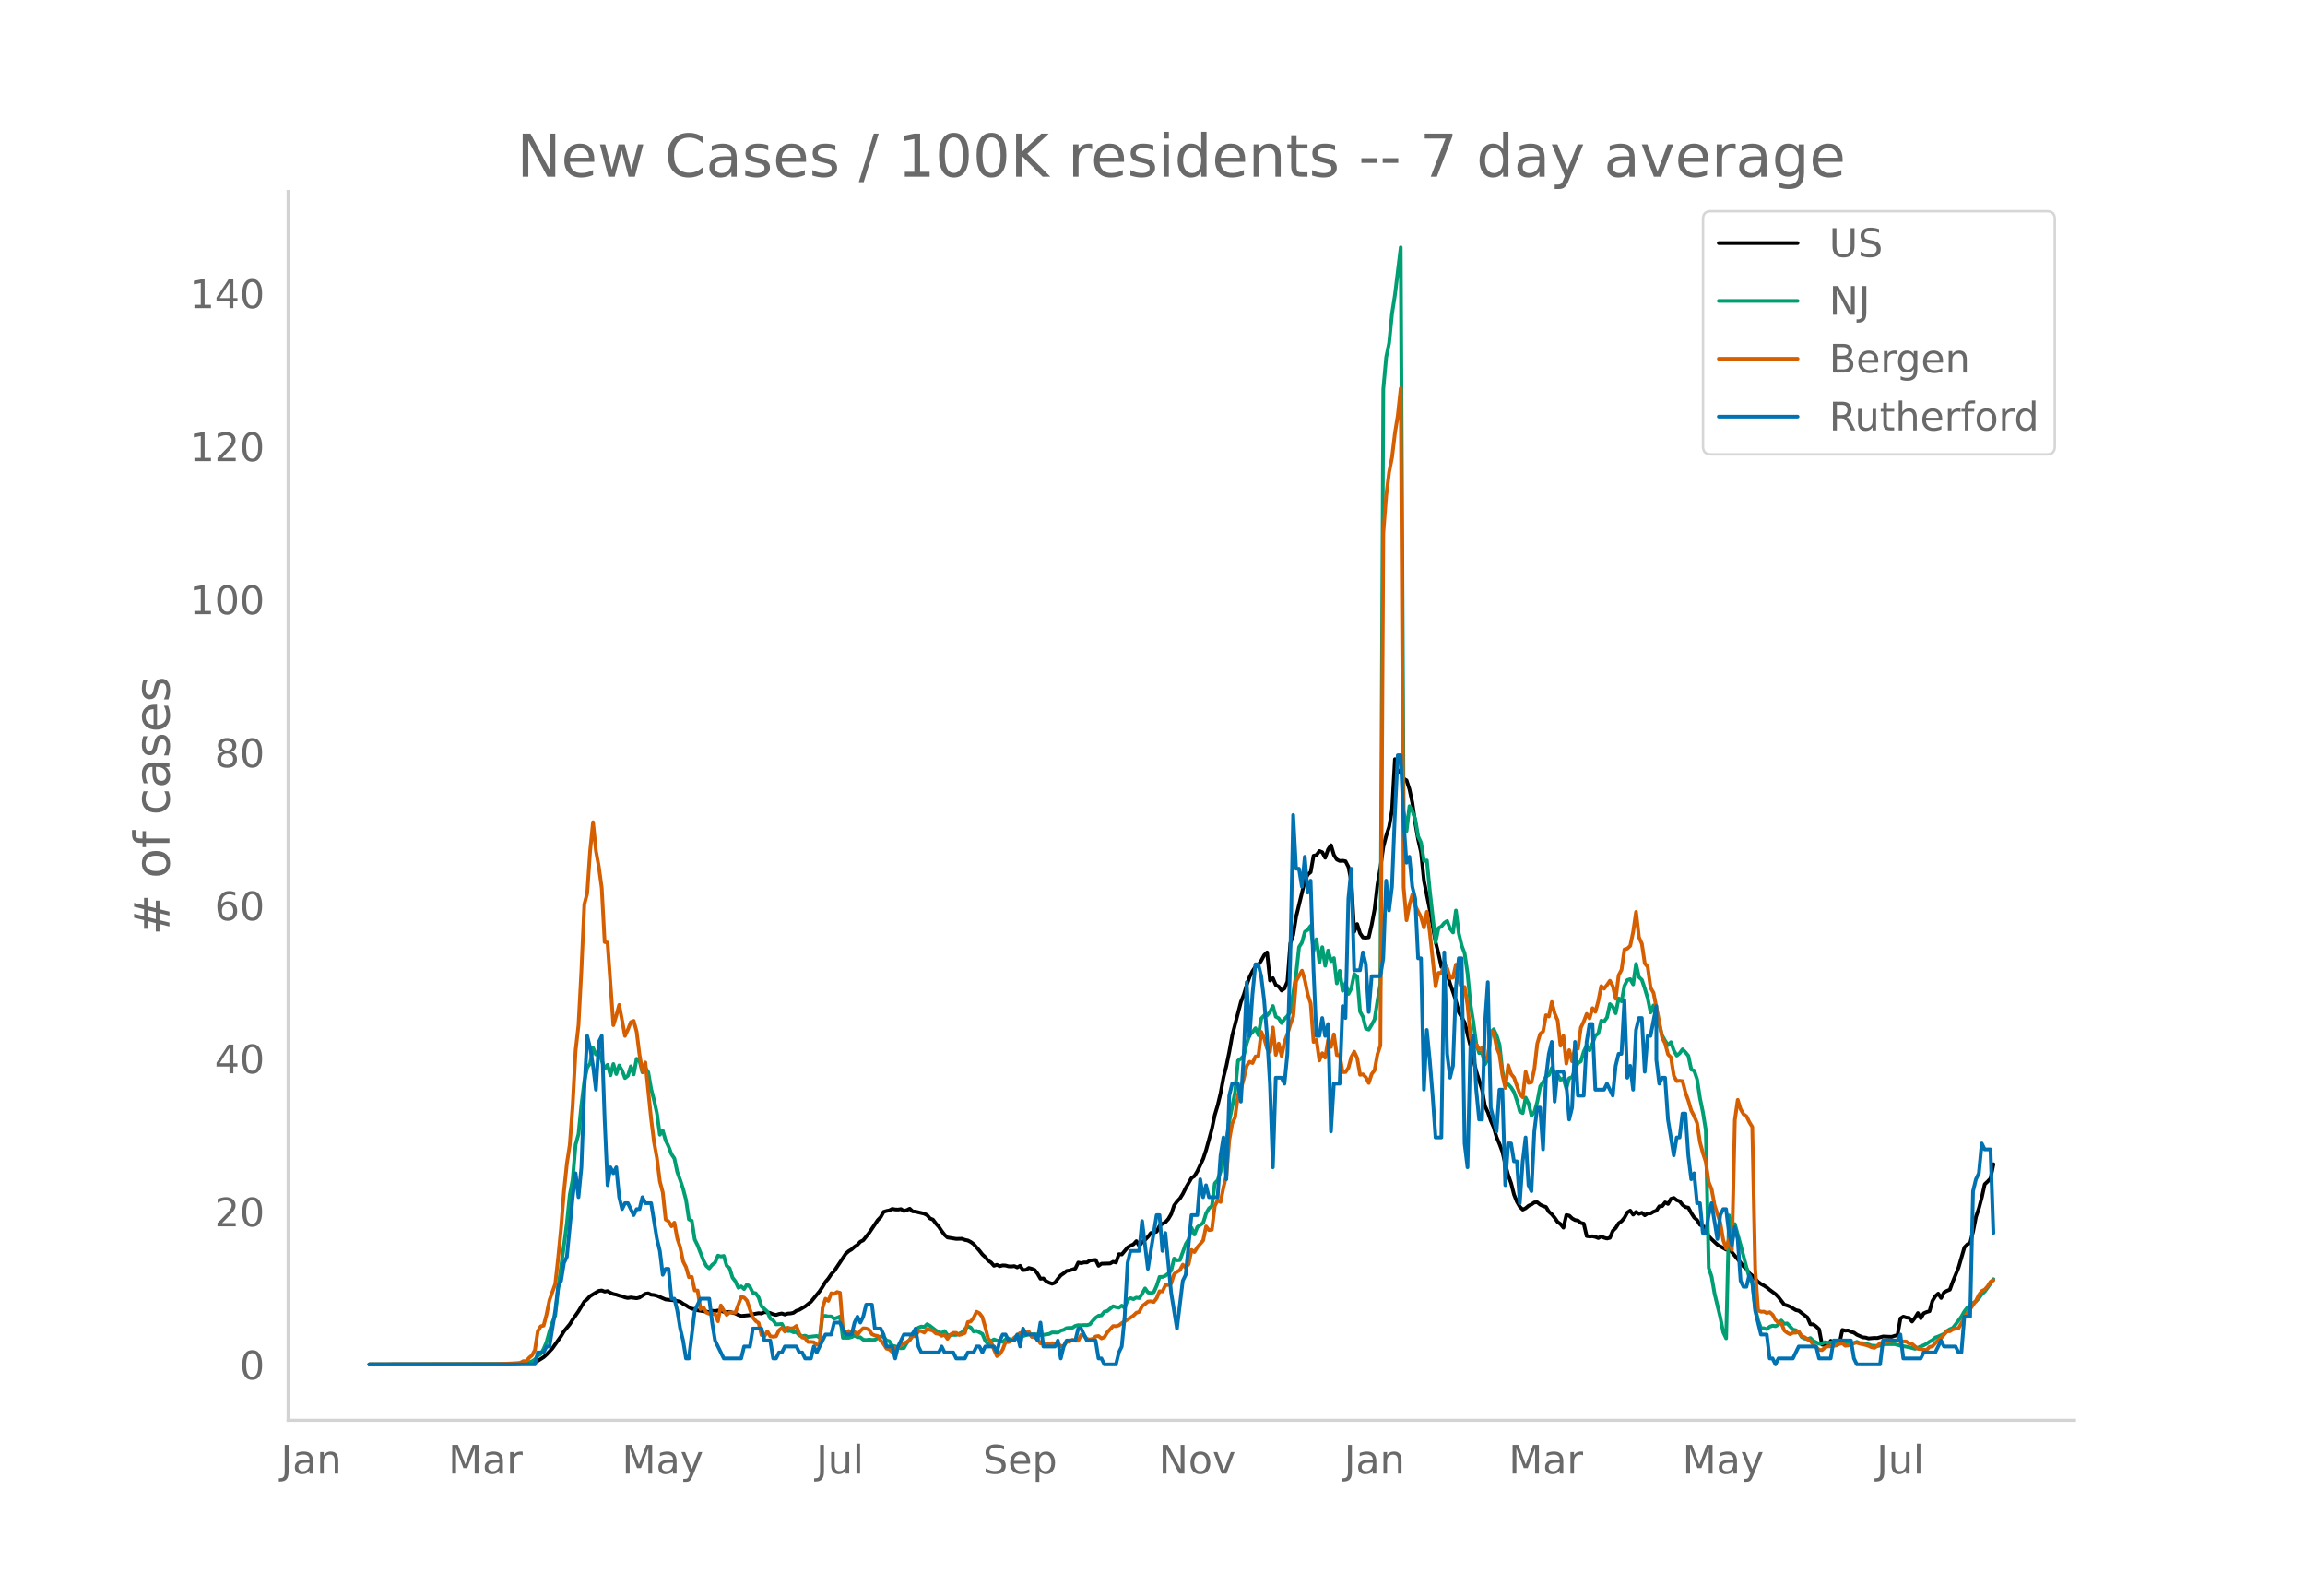 <svg height="864" viewBox="0 0 936 648" width="1248" xmlns="http://www.w3.org/2000/svg" xmlns:xlink="http://www.w3.org/1999/xlink"><defs><style>*{stroke-linecap:butt;stroke-linejoin:round}</style></defs><g id="figure_1"><path d="M0 648h936V0H0z" style="fill:#fff" id="patch_1"/><g id="axes_1"><path d="M117 576.72h725.4V77.76H117z" style="fill:none" id="patch_2"/><path clip-path="url(#p77d30ed70f)" d="m149.973 554.04 56.626-.087 5.898-.247 3.54-.327 1.179-.297 1.18-.493 2.359-1.474 1.18-1.061 2.36-2.51 3.538-4.985 1.18-1.968 2.36-2.841 1.179-1.904 2.36-3.383 2.359-3.925 1.18-.96 1.18-1.277 2.359-1.45 1.18-.674 1.179-.156 1.18.457 1.18-.207 1.18.696 1.179.493 1.18.242 1.18.417 1.179.266 1.18.45 1.18.244 1.18-.22 2.358.322 1.18-.293 2.36-1.52 1.18-.19 1.179.568 1.18.117 1.18.308 3.539 1.504 2.359.248 1.18.127 2.36.531 1.179.855 1.18.623 1.18.788 1.179.587 1.18.19 1.18.455 4.718.736 1.18-.57 1.18.18 1.18-.26 1.179.166 1.18.33 1.18.187 1.179-.137 2.36.65 1.18.585 1.179.436 3.539-.336 1.18-.378 2.36-.424 1.179.12 1.18-.562 1.18.12 1.179.272 1.18.5 1.18.268 1.179-.388 1.18-.214 1.18.435 1.18-.381 1.179-.07 1.18-.258 1.18-.822 1.179-.38 2.36-1.38 2.359-1.884 3.539-4.31 1.18-1.773 1.18-1.987 1.179-1.39 1.18-1.775 1.18-1.221 4.718-7.077 1.18-1.043 1.18-.71 1.18-1.059 1.179-.77 1.18-1.282 1.18-.586 2.359-2.946 3.539-5.249 1.18-1.202 1.18-2.136 1.179-.365 1.18-.234 1.18-.605 1.18.228 1.179.043 1.18-.188 1.18.768 1.179-.352 1.18-.585 1.18 1.09 1.18.095 3.538.836 1.18.6 1.18 1.345 1.18.463 1.179 1.582 1.18 1.294 1.18 1.766 1.18 1.547 1.179 1.072 3.539.57 2.36-.049 1.18.467 1.179.227 1.18.608 1.18.858 2.359 2.675 1.18 1.523 1.179 1.087 1.18 1.413 1.18.773 1.18 1.326 1.179-.39 1.18.548 1.18-.312 1.179.056 1.18.334 1.18.056 1.179-.148 1.18.53 1.18-.658 1.18 1.74 1.179-.105 1.18-.75 1.18.32 1.179.464 1.18 1.53 1.18 2.044 1.18-.12 1.179 1.127 1.18.613 1.18.426 1.179-.452 1.18-1.585 1.18-1.39 1.179-.803 1.18-.98 1.18-.179 2.359-.773 1.18-2.444 1.18.247 1.179-.308 1.18.014 1.18-.77 2.359-.247 1.18 2.38 1.18-.853 3.538-.098 1.18-.688 1.18.303 1.18-3.389 1.18.113 2.358-2.83 1.18-.727 1.18-.524 1.18-1.314 1.18 1.947 1.179-1.56 1.18-.924 1.18-1.214 1.18-1.555 1.179-.15 1.18-.42 1.18-2.356 1.179-.84 1.18-.592 1.18-1.322 1.179-2.006 1.18-3.492 1.18-1.6 1.18-1.245 1.179-1.865 1.18-2.386 2.359-4.073 1.18-.76 1.18-1.96 2.359-5.057 1.18-3.543 2.359-8.606 1.18-5.643 1.18-3.952 1.179-4.929 1.18-6.402 1.18-4.706 1.18-5.721 1.179-6.583 3.539-13.659 1.18-2.96 1.18-3.976 1.179-3.226 1.18-2.349 1.18-1.744 1.18-.759 1.179-1.766 1.18-2.195 1.18-1.124 1.179 11.43 1.18-.943 1.18 2.776 1.18.631 1.179 1.619 1.18-.862 1.18-2.783 1.179-15.52 1.18-3.452 1.18-7.344 3.538-14.627 1.18-2.508 1.18-1.012 1.18-6.647 1.18-.247 1.179-1.663 1.18.492 1.18 2.24 1.18-3.396 1.179-1.689 1.18 3.966 1.18 1.843 1.179.583 1.18-.086 1.18.205 1.179 2.308 1.18 5.978 1.18 20.322 1.18-3.105 1.179 3.763 1.18 1.691 1.18.083 1.179-.16 1.18-5.074 1.18-6.265 1.179-10.11 1.18-6.72 1.18-8.496 1.18-4.596 1.179-3.654 1.18-6.67 1.18-20.764 1.179 5.368 1.18-.88 1.18 3.45 1.18.681 1.179 3.604 1.18 5.52 1.18 8.239 1.179 6.725 1.18 5.167 1.18 11.52 2.359 11.75 2.36 13.163 1.179 4.636 1.18 5.466 1.18-2.089 1.179 4.91 1.18 4.02 1.18 3.287 1.179 3.645 1.18 4.614 2.36 4.14 2.359 9.598 1.18 5.482 1.179 4.75 2.36 7.488 1.18 6.61 1.179 2.551 1.18 3.41 1.18 2.704 1.179 4.04 1.18 2.745 1.18 3.178 1.179 5.1 1.18 4.308 1.18 3.356 1.18 4.578 1.179 2.923 1.18 2.02 1.18 1.163 1.179-.567 1.18-.997 1.18-.546 1.179-.823 1.18-.042 1.18.953 1.18.578 1.179.375 1.18 1.93 1.18 1.025 1.179 1.434 1.18 1.707 1.18.823 1.18 1.467 1.179-5.115 1.18.236 1.18 1.138 1.179.662 1.18.207 1.18.95 1.179.281 1.18 5.052 1.18.185 1.18-.1 1.179.26 1.18.479 1.18-.659 1.179.514 1.18.33 1.18-.299 1.179-2.836 1.18-1.17 1.18-1.876 1.18-.849 1.179-1.396 1.18-2.167 1.18-.742 1.179 1.618 1.18-1.092 1.18.8 1.18-.466 1.179 1.04 1.18-.791 1.18.035 1.179-.697 1.18-.441 1.18-1.758 1.179-.084 1.18-1.508 1.18.63 1.18-2.076 1.179-.36 1.18.915 1.18.437 1.179 1.472 1.18.89 1.18.226 1.18 2.204 1.179 1.793 1.18 1.008 1.18 1.97 1.179.46 1.18 1.057 1.18 3.1 1.179 1.237 2.36 2.21 3.539 2.02 1.18-.353 2.359 2.843 2.359 2.828 1.18 1.5 1.18.988 1.18 1.81 1.179.936 2.36 2.5 1.179.882 1.18.624 1.18.76 1.18.994 2.358 1.74 1.18 1.193 2.36 3.07 1.18.347 1.179.484 2.36 1.41 1.18.254 3.538 2.766 1.18 2.722 1.18.036 1.18.883 1.179 1.12 1.18 6.224 2.36.324 1.179-1.886 1.18 1.134 1.18-.515 1.179.497 1.18-5.522 1.18.294 1.18-.086 1.179.586 1.18.313 1.18.845 2.359 1.047 1.18.095 1.179.368 2.36-.218 1.18.051 2.359-.645 2.359.103 1.18.04 1.18-.401 1.179-.263 1.18-6.798 1.18-.74 1.18.378 1.179.157 1.18 1.482 1.18-1.534 1.179-1.926 1.18 2.127 1.18-2.016 1.18-.509 1.179-.354 1.18-4.165 1.18-1.924 1.179-1.063 1.18 1.788 1.18-2.285 1.179-.633 1.18-.472 1.18-3.218 2.359-5.764 2.36-8.137 1.179-1.237 1.18-.65 1.18-4.585 1.179-6.034 1.18-3.404 1.18-4.412 1.18-5.358 1.179-1.096 1.18-1.258 1.18-5.779h0" style="fill:none;stroke:#000;stroke-linecap:round;stroke-width:1.5" id="line2d_1"/><path clip-path="url(#p77d30ed70f)" d="m149.973 554.04 58.985-.11 2.36-.12 2.359-.23 2.36-.804 1.179-.755 1.18-1.51 1.18-.699 1.179-2.074 1.18-2.773 1.18-4.258 1.18-3.694 1.179-2.838 1.18-10.825 3.539-26.642 1.18-11.594 1.179-6.142 1.18-14.153 1.18-4.303 1.18-11.774 1.179-9.645 1.18-5.592 1.18-1.674 1.179-6.327 1.18 2.688 1.18-1.274 1.179 3.718 1.18 3.329 1.18-1.59 1.18 4.253 1.179-4.567 1.18 4.072 1.18-3.483 1.179 2.054 1.18 3.049 1.18-.91 1.18-3.853 1.179 3.293 1.18-6.356 1.18.814 1.179 4.713 1.18-1.87 1.18 1.83 1.179 6.771 1.18 4.563 1.18 5.348 1.18 8.675 1.179-1.654 1.18 3.998 1.18 2.439 1.179 3.123 1.18 1.72 1.18 5.552 1.18 3.213 1.179 3.593 1.18 4.478 1.18 7.896 1.179.56 1.18 7.626 1.18 2.399 2.359 6.092 1.18 2.234 1.18 1.01 1.179-1.46 1.18-.88 1.18-2.843 1.179.355 1.18-.23 1.18 3.993 1.179.974 1.18 3.833 1.18 1.51 1.18 2.608 1.179-.57 1.18 1.09 1.18-1.894 1.179 1.065 1.18 2.323 1.18.225 1.18 1.704 1.179 3.624 2.36 2.149 1.179 2.828 1.18.7 1.18 1.64 2.359-.176 1.18 2.289 1.18.58 1.179-.025 1.18.554 1.18-.12 1.179 1.365 1.18.33 1.18-.205 1.179.515 3.54-.395 1.179.594 1.18-8.765 1.18.005 1.179.245 1.18-.005 1.18.914 1.18-.38 1.179-.514 1.18 8.635h2.359l1.18-.3 1.18-.594 1.179.64 1.18.044 1.18.995 1.18.14 1.179-.2 1.18.15 1.18-.075 2.359-1.32 1.18.04 1.179 1.54 1.18.34 1.18 1.849 1.18.22 1.179.5 1.18.274 1.18-.095 1.179-2.039 1.18-1.25 1.18-2.678 1.18-1.344 1.179-.95 1.18-.454 1.18.19 1.179-1.16 1.18.72 2.359 1.844 1.18.635 1.18.454 1.18-.85 1.179 1.65 1.18.005 1.18-.115 1.179.03 1.18-.44 1.18-.57 1.18-1.409 1.179-1.05 1.18.45 1.18 1.655 1.179-.27 2.36 1.214 1.179 2.779 1.18 1.4 1.18-1.255 1.18-.675 1.179.435 1.18.145 1.18.415 1.179-1.035 1.18-.34 1.18.9 2.359-1.335 1.18-.14 3.539-1.169 1.18.12 1.179-.1 1.18.085 1.18.265 1.18-.105 2.358-.355 1.18-.62 2.36.06 1.18-.794 1.179-.305 1.18-.725 2.36-.125 1.179-.78 1.18-.29 1.18.05 1.179-.09 1.18.026 1.18-.305 1.179-1.444 1.18-1.225 1.18-.834 1.18-.15 1.179-1.5 1.18-.25 2.359-1.943 1.18.36 1.18.24 1.18-.865 1.179.994 1.18-3.418 1.18-.625 1.179.415 1.18-.625 1.18.21 1.179-1.794 1.18-2.149 1.18 1.634 1.18.275 1.179-.35 1.18-2.618 1.18-3.613h1.179l1.18-.455 1.18-.955 1.179-1.174 1.18-4.873 1.18.73 1.18-.12 2.359-6.492 1.18-1.939 1.179-4.652 1.18 2.728 1.18-3.068 2.359-1.645 1.18-3.863 1.18-2.059 1.179-.924 1.18-9.19 1.18-1.35 1.179-3.448 1.18-9.76 1.18-3.109 1.18-7.646 2.359-11.93 1.18-12.618 1.179-.804 1.18-1.245 1.18-4.942 1.179-3.449 1.18-1.144 1.18-1.58 1.18 2.85 1.179-6.807 1.18-1.245 1.18-.025 1.179-1.454 1.18-2.344 1.18 4.333 1.18.645 1.179 1.954 1.18-1.654 1.18-1.22 1.179-1.599 2.36-15.442 1.179-10.95 1.18-1.864 1.18-4.348 1.18-.8 1.179-1.634 1.18 10.06 1.18-4.577 1.179 9.375 1.18-6.172 1.18 7.546 1.18-6.187 1.179 4.323 1.18-1.23 1.18 10.24 1.179-5.102 1.18 8.131 1.18-3.183 1.179 4.458 1.18-2.244 1.18-5.817 1.18.96 1.179 14.267 1.18 2.134 1.18 4.728 1.179.454 1.18-1.959 1.18-2.204 1.179-7.556 1.18-6.746 1.18-241.62 1.18-13.03 1.179-5.666 1.18-11.91 1.18-7.596 2.359-19.37 1.18 228.662 1.18 8.385 1.179-10.125 1.18 1.934 1.18 3.279 1.179 7.056 1.18 2.55 1.18 7.415 1.179-.204 1.18 12.188 2.36 21.035 1.179-5.742 1.18-.68 1.18-1.45 1.179-.744 1.18 3.144 1.18 1.509 1.179-8.926 1.18 9.366 1.18 4.917 1.18 3.139 1.179 8.126 1.18 12.489 1.18 7.28 1.179 8.787 1.18 3.818 1.18-.22 1.18 4.767 1.179-2.134 1.18-10.29 1.18-1.833 1.179 2.478 1.18 3.763 1.18 10.815 1.179 5.577 1.18-.28 1.18 1.305 1.18 1.899 1.179 3.428 1.18 4.393 1.18.685 1.179-6.292 1.18 2.374 1.18 4.952 1.179-1.494 1.18-4.113 1.18-6.282 1.18-1.794 1.179-2.189 1.18-.655 1.18-2.863 1.179 1.909 1.18.854 1.18 2.064 1.18-.65 1.179 4.174 1.18-4.183 1.18-.42 1.179-3.104 1.18-2.588 1.18-.725 1.179-3.948 1.18-2.574 1.18 2.044 1.18-2.683 1.179-3.289 1.18-.88 1.18-5.207 1.179.36 1.18-1.644 1.18-5.427 1.179 1.079 1.18 2.639 1.18-6.032 1.18 1.214 1.179-6.332 1.18-2.349 1.18-.35 1.179 2.14 1.18-8.316 1.18 5.347 1.18 1.104 1.179 3.519 1.18 3.948 1.18 5.802 1.179-2.864 1.18 6.377 1.18 1.68 1.179 4.227 1.18 2.07 1.18 1.773 1.18-1.21 1.179 3.39 1.18 2.068 1.18-.94 1.179-1.614 1.18 1.19 1.18 1.464 1.18 5.572 1.179.44 1.18 3.438 1.18 7.732 1.179 5.692 1.18 7.271 1.18 55.912 1.179 3.574 1.18 6.816 2.36 9.81 1.179 5.967 1.18 2.48 1.18-49.916 1.179 5.597 1.18-2.089 2.359 8.601 2.36 8.986 1.18 4.152 1.179 2.214 1.18 10.21 1.18 4.923 1.179 3.218 1.18.02 1.18.35 1.18-.98 1.179-.42 1.18.21 1.18-.664 1.179-1.644 1.18 1.34 1.18-.16 2.359 2.508 1.18.245 1.18.834 1.179 1.93 1.18.614 1.18.275 1.179-.475 1.18 1.155 2.359 1.174 1.18-.135 1.18-.515 1.18.185 1.179-.055 1.18-.184 1.18.444 1.179-.305 1.18.095 1.18.545 1.18.01 1.179-.115 1.18-.27 1.18-.494 1.179.52 1.18.04 2.359.519 1.18.45 2.36.165 1.179-.17 1.18-.415 1.18-.145 3.538-.02 2.36.635 3.539.62 2.36.65 1.179-.44 1.18-.565 1.18-.44 1.18-.605 1.179-.854 1.18-.645 1.18-1.045 1.179-.41 2.36-1.054 1.179-1.19 1.18-.724 1.18-.485 1.18-1.474 2.359-3.168 1.18-2.074 1.179-1.56 1.18-.84 1.18-1.044 1.179-.68 1.18-1.244 1.18-1.654 1.18-1.05 2.359-3.263 1.18-1.784h0" style="fill:none;stroke:#009e73;stroke-linecap:round;stroke-width:1.5" id="line2d_2"/><path clip-path="url(#p77d30ed70f)" d="m149.973 554.04 51.907-.095 8.258-.429 1.18-.143 1.179-.666h1.18l1.18-1.334 1.18-1 1.179-2.142 1.18-7.714 1.18-1.952 1.179-.286 1.18-4.476 1.18-5.857 2.359-6.57 1.18-10.62 1.18-12.094 1.179-14.904 1.18-11.237 1.18-7.666 1.179-15.952 1.18-22.237 1.18-10.38 1.18-22.284 1.179-26.713 1.18-4.571 1.18-17.237 1.179-11.619 1.18 11.619 1.18 6.476 1.179 8.666 1.18 21.903 1.18.238 2.359 33.522 1.18-3.857 1.18-4.38 2.359 12.618 1.18-2.571 1.18-3.048 1.179-.524 1.18 4.381 1.18 9.428 1.179 6.666 1.18-3.57 2.359 22.95 1.18 9.428 1.18 6.428 1.18 9.476 1.179 4.476 1.18 11 1.18.761 1.179 2 1.18-1.476 1.18 6.428 1.18 3.571 1.179 5.714 1.18 2.333 1.18 4.095 1.179-.095 1.18 5.476 1.18.048 1.179 7.57 1.18-.714 1.18 2.096 1.18.476 2.359.047 1.18 3 1.179-6.428 1.18 2.143 1.18 1.714 1.179-1 2.36.095 2.359-6.38 1.18.238 1.18 1.285 1.179 3.572 1.18 3.19 1.18 1.476 1.18.81 1.179 4.904 1.18.476 1.18-1.952 1.179 1.952 1.18.19 1.18-.19 1.179-2.428 1.18-.953 1.18 1.476 1.18-1.57 1.179.332 1.18-.19 1.18-.857 1.179 3.19 1.18 1.476 1.18.286 1.179 1.571 1.18-.047 1.18.143 1.18 1 1.179-.048 1.18-14.856 1.18-3.762 1.179.857 1.18-3.095 1.18.286 1.18-.762 1.179.285 1.18 14.571 1.18 1.857 1.179-.905 1.18.762 1.18-.428 1.179 1.285 1.18-1.619 1.18-1.095 1.18.095 1.179.477 1.18 1.857 1.18.476 1.179.238 1.18 1.905 1.18 1.285 1.179 1.905 1.18.333 1.18 1.095 1.18-1.619 1.179-.095 1.18-1.238 2.359-1.143 1.18-.81 1.18-1.57h1.18l1.179-2.048h1.18l1.18.619 1.179-1.476 2.36.714 1.179 1.095 1.18.19 1.18.763 1.18-.429 1.179 1.667 1.18-1.667 1.18-.762h1.179l1.18.857 1.18-.285 1.18-.524 1.179-4.428 1.18-.239 1.18-1.523 1.179-2.429 1.18.62 1.18 1.523 1.179 4.143 1.18 4.618 1.18 1.334 1.18 3.095 1.179 2.666 1.18-.81 1.18-1.856 1.179-3.048 1.18.048 1.18-.571 1.179-1.286 1.18-.81 1.18-1.047 1.18.619 1.179-.714 1.18-.381 1.18 2.047 1.179.19 1.18.715 1.18 1.762 1.18-.143 1.179.524 1.18-.143 1.18-.334 1.179.096 1.18-.048 1.18 1.143 1.179-.095 1.18-1.667 1.18-.048 1.18-.761 1.179.38h1.18l1.18-2.38 1.179.285 1.18 1.381 1.18.238 1.179-.285 1.18-.953 1.18-.19 1.18.952 1.179-.476 1.18-1.952 2.359-2.572 1.18.048 1.18-.333 1.18-.905 3.538-2.238 1.18-.81 1.18-1.142 1.18-.381 1.179-2.333 1.18-.857 1.18-1 1.18-.096 1.179.286 1.18-1.571 1.18-2.81 1.179.096 1.18-2.572 1.18-.095 1.179-.619 1.18-3.762 1.18-.952 1.18-.666 1.179-2.238 1.18 1.285 1.18-1.476 1.179-5.761 1.18.857 1.18-1.953 2.359-2.761 1.18-5.714 1.18 1.523 1.179-.19 1.18-9.571 1.18-2.38 1.179.713 1.18-6 1.18-4.856 1.18-14.428 1.179-6.618 1.18-2.524 1.18-9.142 1.179-2.381 1.18-4.286 1.18-5.095 1.179-1.619 1.18.524 1.18-2.666 1.18-.096 1.179-9.904 1.18 2.62 1.18 4.237 1.179 1.238 1.18-9.857 1.18 11.095 1.18-4.571 1.179 5.047 1.18-5.714 1.18-3.142 1.179-4 1.18-3.19 1.18-14.38 2.359-4.238 1.18 3.856 1.18 5.81 1.179 3.619 1.18 15.665 1.18-.81 1.179 8.334 1.18-2.953 1.18 1.81 1.18-7.047 1.179 2.714 1.18-5.143 1.18 8.428h1.179l1.18 6.905h1.18l1.179-1.715 1.18-4.428 1.18-2.143 1.18 2.572 1.179 6.809 1.18-.19 1.18 1.19 1.179 2.333 1.18-3.619 1.18-1.571 1.179-6.476 1.18-3.571 1.18-207.988 1.18-15.285 1.179-9.523 1.18-5.952 1.18-9.857 1.179-7.333 1.18-10.951 1.18 202.56 1.18 13.475 1.179-6.238 1.18-4.143 1.18 4.571 2.359 4.572 1.18 4.19 1.179-6.38 1.18 8.19 2.36 22.093 1.179-5.476 1.18-.047 1.18-3.095 1.179 1.238 1.18 3.952 1.18-.143 1.179-5.285 1.18 6.523 1.18 3.047 1.18-.476 1.179 7.38 1.18 12.762 1.18 4.952 1.179-1.762 1.18 2 1.18-.524 1.18 4.667 1.179-.667 1.18-10.952 1.18.62 1.179 5.999 1.18 3 1.18 8.237 1.179 5.286 1.18-9.19 1.18 3.571 1.18 1.429 2.359 6.666 1.18 1.333 1.179-10.333 1.18 4.476 1.18-.238 1.179-5.428 1.18-10.285 1.18-3.952 1.18-.953 1.179-6.618 1.18.524 1.18-5.905 1.179 4.667 1.18 2.809 1.18 10.285 1.18-4 1.179 11.285 1.18-5.476 1.18 4.572 1.179-5.762 1.18.619 1.18-8.57 1.179-2.477 1.18-3.095 1.18 1.81 1.18-4.143 1.179 1.476 1.18-4.333 1.18-6.095 1.179 1.047 1.18-1.523 1.18-1.714 1.179 2.19 1.18 5.142 1.18-9.523 1.18-2.238 1.179-8.285 1.18-.333 1.18-1.143 1.179-5.666 1.18-8.095 1.18 10.285 1.18 2.666 1.179 7.952 1.18 1.381 1.18 8.524 1.179 2.047 2.36 11.904 1.179 6.428 1.18 2.19 1.18 4.477 1.18 1.238 1.179 7.475 1.18 2.143 1.18-.143 1.179.143 1.18 4.619 1.18 3.333 1.18 4 1.179 2.285 1.18 2.762 1.18 7.81 1.179 4.427 1.18 3.572 1.18 8.19 1.179 2.904 1.18 6.428 2.36 7.19 1.179 7.048 1.18 3.428 1.18-4 1.179 4.572 1.18-52.76 1.18-8.19 1.179 3.81 1.18 2.047 1.18.81 1.18 2.428 1.179 1.905 1.18 57.568 1.18 16.952 1.179.523 1.18-.047 1.18.571 1.18-.333 1.179 1.047 1.18 2.143 1.18 1.048 1.179.19 1.18 2.952 1.18.953 1.179.619 1.18-.62h1.18l1.18-.428 1.179 1.81 1.18.428 1.18.81 1.179.666 1.18 1.524 2.359 2.143 1.18.095 1.18-1.048 1.18-.476h1.179l2.36-.38 1.179-.62 1.18-.238 1.18 1 2.359-.286 1.18-.857 1.18-.095 1.179.38 2.36.525 1.179.38 1.18.524 1.18.286 1.18-.762 1.179-1.19 1.18.095 1.18-.524 1.179-.285 3.539-.381 1.18.571 1.18-.143 1.18.048 1.179.81 1.18.19 2.359 1.952 1.18.095 1.18.286 1.18.095 1.179-1.238 1.18-.238 2.359-2.619 1.18-.762 2.359-2.714h1.18l1.18-.762 1.18-.333 1.179-.19 1.18-2 1.18-2.381 4.718-6.762 1.18-2.333 1.18-1.619 1.18-.571 1.179-1.333 1.18-1.857 1.18-.62h0" style="fill:none;stroke:#d55e00;stroke-linecap:round;stroke-width:1.5" id="line2d_3"/><path clip-path="url(#p77d30ed70f)" d="M149.973 554.04h67.243l1.18-4.85h2.359l1.18-2.426h1.18l2.359-14.55 1.18-9.701 1.18-2.425 1.179-7.276 1.18-2.425 2.359-24.252 1.18-9.7 1.18 9.7 1.18-12.126 1.179-31.527 1.18-21.827 1.18 4.85 1.179 7.276 1.18 9.7 1.18-19.4 1.179-2.426 1.18 33.953 1.18 26.677 1.18-7.276 1.179 2.425 1.18-2.425 1.18 12.126 1.179 4.85 1.18-2.425h1.18l2.359 4.85 1.18-2.425h1.18l1.179-4.85 1.18 2.425h2.359l2.36 14.551 1.18 4.85 1.179 9.701 1.18-2.425h1.18l1.179 12.126h1.18l1.18 4.85 1.18 7.276 1.179 4.85 1.18 7.276h1.18l2.359-19.402 2.359-4.85h3.54l1.179 9.7 1.18 7.276 3.539 7.276h7.078l1.18-4.85h2.359l1.18-7.276h3.539l1.18 4.85h2.359l1.18 7.276h1.18l1.179-2.425h1.18l1.18-2.426h4.718l1.18 2.426h1.18l1.18 2.425h2.359l1.18-4.85 1.18 2.425 3.538-7.276h2.36l1.18-4.85h2.359l2.36 4.85h2.359l1.18-4.85 1.179-2.425 1.18 2.425 1.18-2.425 1.18-4.85h2.359l1.18 9.7h2.359l1.18 2.425 1.179 4.85h2.36l1.18 4.85 1.179-4.85 2.36-4.85h3.538l1.18-2.425 1.18 7.275 1.18 2.426h7.078l1.18-2.426 1.18 2.426h3.538l1.18 2.425h3.54l1.179-2.425h2.36l1.179-2.426h1.18l1.18 2.426 1.179-2.426h3.54l1.179 2.426 1.18-4.85 1.18-2.426h1.179l1.18 2.425h2.359l1.18-2.425 1.18 4.85 1.18-7.275 1.179 2.425h3.539l1.18 2.425 1.18-7.275 1.18 9.7h4.718l1.18-2.425 1.18 7.276 1.179-4.85 1.18-2.426h3.539l1.18-4.85H439l2.359 4.85h3.539l1.18 7.276h1.18l1.179 2.425h4.719l1.18-4.85 1.18-2.426 1.179-12.125 1.18-21.827 1.18-4.85h3.538l1.18-12.126 2.36 19.401 3.539-21.826h1.18l1.179 14.55 1.18-7.275 2.359 24.252 2.36 14.55 2.359-19.4 1.18-2.426 2.359-24.251h2.36l1.18-14.551 1.179 7.275 1.18-4.85 1.18 4.85h3.538l1.18-16.976 1.18-7.276 1.18 16.977 1.18-33.953 1.179-4.85h2.36l1.179 7.275 1.18-19.401 1.18-29.102 1.179 21.826 1.18-16.976 1.18-12.126h1.18l1.179 4.85 1.18 9.701 1.18 14.551 1.179 19.402 1.18 33.952 1.18-36.377h2.359l1.18 2.425 1.18-12.126 1.179-38.803 1.18-58.204 1.18 21.826h1.179l1.18 7.276 1.18-12.126 1.18 14.551 1.179-4.85 1.18 36.377 1.18 26.677h1.179l1.18-7.275 1.18 7.275 1.18-4.85 1.179 43.653 1.18-19.401h2.359l1.18-31.528 1.18 4.85 1.179-48.503 1.18-12.126 1.18 41.228h2.359l1.18-7.275 1.18 4.85 1.179 19.402 1.18-14.551h3.539l1.18-7.276 1.18-31.527 1.179 12.126 1.18-9.701 1.18-29.102 1.179-24.252h1.18l1.18 26.677 1.18 16.976 1.179-2.425 1.18 12.126 1.18 4.85 1.179 24.252h1.18l1.18 53.354 1.179-24.252 1.18 12.126 1.18 14.551 1.18 16.976h2.359l1.18-75.18 1.179 41.228 1.18 9.7 1.18-4.85 1.179-31.527 1.18-12.126h1.18l1.18 75.18 1.179 9.701 1.18-48.503 1.18-4.85 1.179 21.826 1.18 12.126h1.18l1.18-38.803 1.179-16.976 1.18 50.928 2.359 9.701 1.18-16.976h1.18l1.179 38.803 1.18-16.976h1.18l1.18 7.275h1.179l1.18 16.976 1.18-16.976 1.179-9.7 1.18 19.4 1.18 2.426 1.179-24.252 1.18-9.7h1.18l1.18 16.976 1.179-29.102 1.18-9.701 1.18-4.85 1.179 24.251 1.18-12.126h2.36l1.179 4.85 1.18 14.552 1.18-4.85 1.179-26.677 1.18 21.826h2.359l1.18-21.826 1.18-7.276h1.18l1.179 26.677h3.539l1.18-2.425 2.359 4.85 1.18-12.126 1.18-4.85h1.18l1.179-21.827 1.18 31.528 1.18-4.85 1.179 9.7 1.18-24.252 1.18-4.85h1.18l1.179 21.826 1.18-14.55h1.18l2.359-12.127v21.827l1.18 9.7 1.179-2.424h1.18l1.18 16.976 2.359 14.55 1.18-7.275h1.18l1.179-9.7h1.18l1.18 16.976 1.18 9.7 1.179-2.425 1.18 12.126h1.18l1.179 12.126h1.18l1.18-7.275 1.179-4.85 2.36 14.55 1.18-9.7 1.179-2.426h1.18l1.18 9.701 1.179 4.85 1.18-7.275 1.18 4.85 1.179 16.977 1.18 2.425h1.18l1.18-4.85 1.179 2.425 1.18 12.125 2.359 9.701h2.36l1.18 9.7h1.179l1.18 2.426 1.18-2.425h5.898l2.36-4.85h7.077l1.18 4.85h4.719l1.18-7.276h7.078l1.18 7.276 1.18 2.425h9.437l1.18-9.7h5.898l1.18-2.426 1.18 9.7h7.078l1.18-2.424h4.718l2.36-4.85 1.18 2.424h4.718l1.18 2.426h1.18l1.18-14.551h2.359l1.18-50.93 1.179-4.85 1.18-2.425 1.18-12.125 1.18 2.425h2.359l1.18 33.952h0" style="fill:none;stroke:#0072b2;stroke-linecap:round;stroke-width:1.5" id="line2d_4"/><path d="M117 576.72V77.76" style="fill:none;stroke:#d3d3d3;stroke-linecap:square;stroke-linejoin:miter;stroke-width:1.25" id="patch_3"/><path d="M117 576.72h725.4" style="fill:none;stroke:#d3d3d3;stroke-linecap:square;stroke-linejoin:miter;stroke-width:1.25" id="patch_4"/><g id="matplotlib.axis_1"><g id="xtick_1"><g style="fill:#696969" transform="matrix(.16 0 0 -.16 114.046 598.378)" id="text_1"><defs><path d="M9.813 72.906h9.859V5.078q0-13.187-5-19.14-5-5.954-16.094-5.954h-3.75v8.297h3.078q6.531 0 9.219 3.672Q9.813-4.39 9.813 5.078z" id="DejaVuSans-74"/><path d="M34.281 27.484q-10.89 0-15.093-2.484-4.204-2.484-4.204-8.5 0-4.781 3.157-7.594 3.156-2.797 8.562-2.797 7.485 0 12 5.297 4.516 5.297 4.516 14.078v2zm17.922 3.72V0H43.22v8.297Q40.14 3.328 35.547.953q-4.594-2.375-11.234-2.375-8.391 0-13.36 4.719Q6 8.016 6 15.922q0 9.219 6.172 13.906 6.187 4.688 18.437 4.688h12.61v.89q0 6.203-4.078 9.594-4.078 3.39-11.453 3.39-4.688 0-9.141-1.124-4.438-1.125-8.531-3.375v8.312q4.921 1.906 9.562 2.844 4.64.953 9.031.953 11.875 0 17.735-6.156 5.86-6.14 5.86-18.64z" id="DejaVuSans-97"/><path d="M54.89 33.016V0h-8.984v32.719q0 7.765-3.031 11.61-3.031 3.858-9.078 3.858-7.281 0-11.484-4.64-4.204-4.625-4.204-12.64V0H9.08v54.688h9.03v-8.5q3.235 4.937 7.594 7.374Q30.078 56 35.797 56q9.422 0 14.25-5.828 4.844-5.828 4.844-17.156z" id="DejaVuSans-110"/></defs><use xlink:href="#DejaVuSans-74"/><use x="29.492" xlink:href="#DejaVuSans-97"/><use x="90.771" xlink:href="#DejaVuSans-110"/></g></g><g id="xtick_2"><g style="fill:#696969" transform="matrix(.16 0 0 -.16 182.067 598.378)" id="text_2"><defs><path d="M9.813 72.906h14.703l18.593-49.61 18.703 49.61h14.704V0H66.89v64.016l-18.797-50h-9.907l-18.796 50V0H9.813z" id="DejaVuSans-77"/><path d="M41.11 46.297q-1.516.875-3.297 1.281Q36.03 48 33.89 48q-7.625 0-11.703-4.953-4.079-4.953-4.079-14.234V0H9.08v54.688h9.03v-8.5q2.844 4.984 7.375 7.39Q30.031 56 36.531 56q.922 0 2.047-.125 1.125-.11 2.484-.36z" id="DejaVuSans-114"/></defs><use xlink:href="#DejaVuSans-77"/><use x="86.279" xlink:href="#DejaVuSans-97"/><use x="147.559" xlink:href="#DejaVuSans-114"/></g></g><g id="xtick_3"><g style="fill:#696969" transform="matrix(.16 0 0 -.16 252.583 598.378)" id="text_3"><defs><path d="M32.172-5.078q-3.797-9.766-7.422-12.735-3.61-2.984-9.656-2.984H7.906v7.516h5.282q3.703 0 5.75 1.765Q21-9.766 23.483-3.219l1.61 4.094-22.11 53.813H12.5l17.094-42.766 17.093 42.766h9.516z" id="DejaVuSans-121"/></defs><use xlink:href="#DejaVuSans-77"/><use x="86.279" xlink:href="#DejaVuSans-97"/><use x="147.559" xlink:href="#DejaVuSans-121"/></g></g><g id="xtick_4"><g style="fill:#696969" transform="matrix(.16 0 0 -.16 331.432 598.378)" id="text_4"><defs><path d="M8.5 21.578v33.11h8.984V21.922q0-7.766 3.016-11.656 3.031-3.875 9.094-3.875 7.265 0 11.484 4.64 4.234 4.64 4.234 12.656v31h8.985V0h-8.984v8.406Q42.047 3.422 37.718 1q-4.313-2.422-10.032-2.422-9.421 0-14.312 5.86Q8.5 10.296 8.5 21.578zM31.11 56z" id="DejaVuSans-117"/><path d="M9.422 75.984h8.984V0H9.422z" id="DejaVuSans-108"/></defs><use xlink:href="#DejaVuSans-74"/><use x="29.492" xlink:href="#DejaVuSans-117"/><use x="92.871" xlink:href="#DejaVuSans-108"/></g></g><g id="xtick_5"><g style="fill:#696969" transform="matrix(.16 0 0 -.16 399.146 598.378)" id="text_5"><defs><path d="M53.516 70.516V60.89q-5.61 2.687-10.594 4-4.984 1.328-9.625 1.328-8.047 0-12.422-3.125t-4.375-8.89q0-4.845 2.906-7.313 2.907-2.453 11.016-3.97l5.953-1.218q11.031-2.11 16.281-7.406 5.25-5.297 5.25-14.172 0-10.61-7.11-16.078-7.093-5.469-20.812-5.469-5.172 0-11.015 1.172Q13.14.922 6.89 3.219v10.156q6-3.36 11.765-5.078 5.766-1.703 11.328-1.703 8.438 0 13.032 3.312 4.593 3.328 4.593 9.485 0 5.359-3.297 8.39-3.296 3.032-10.812 4.547L27.484 33.5q-11.03 2.188-15.968 6.875-4.922 4.688-4.922 13.047 0 9.672 6.812 15.234 6.813 5.563 18.766 5.563 5.14 0 10.453-.938 5.328-.922 10.89-2.765z" id="DejaVuSans-83"/><path d="M56.203 29.594v-4.39H14.891q.593-9.282 5.593-14.142 5-4.859 13.938-4.859 5.172 0 10.031 1.266 4.86 1.265 9.656 3.812v-8.5Q49.266.734 44.187-.344 39.11-1.422 33.892-1.422q-13.094 0-20.735 7.61-7.64 7.625-7.64 20.625 0 13.421 7.25 21.296Q20.016 56 32.328 56q11.031 0 17.453-7.11 6.422-7.093 6.422-19.296zm-8.984 2.64q-.094 7.36-4.125 11.75-4.032 4.407-10.672 4.407-7.516 0-12.031-4.25-4.516-4.25-5.203-11.97z" id="DejaVuSans-101"/><path d="M18.11 8.203v-29H9.077v75.484h9.031v-8.296q2.844 4.875 7.157 7.234Q29.594 56 35.594 56q9.968 0 16.187-7.906 6.235-7.907 6.235-20.797T51.78 6.484q-6.218-7.906-16.187-7.906-6 0-10.328 2.375-4.313 2.375-7.157 7.25zm30.578 19.094q0 9.906-4.079 15.547-4.078 5.64-11.203 5.64-7.14 0-11.218-5.64-4.079-5.64-4.079-15.547 0-9.906 4.078-15.547 4.079-5.64 11.22-5.64 7.124 0 11.202 5.64t4.078 15.547z" id="DejaVuSans-112"/></defs><use xlink:href="#DejaVuSans-83"/><use x="63.477" xlink:href="#DejaVuSans-101"/><use x="125" xlink:href="#DejaVuSans-112"/></g></g><g id="xtick_6"><g style="fill:#696969" transform="matrix(.16 0 0 -.16 470.573 598.378)" id="text_6"><defs><path d="M9.813 72.906h13.28l32.329-60.984v60.984h9.562V0h-13.28L19.39 60.984V0H9.813z" id="DejaVuSans-78"/><path d="M30.61 48.39q-7.22 0-11.422-5.64-4.204-5.64-4.204-15.453 0-9.813 4.172-15.453 4.188-5.64 11.453-5.64 7.188 0 11.375 5.655 4.203 5.672 4.203 15.438 0 9.719-4.203 15.406-4.187 5.688-11.375 5.688zm0 7.61q11.718 0 18.406-7.625 6.703-7.61 6.703-21.078 0-13.422-6.703-21.078-6.688-7.64-18.407-7.64-11.765 0-18.437 7.64-6.656 7.656-6.656 21.078 0 13.469 6.656 21.078Q18.844 56 30.609 56z" id="DejaVuSans-111"/><path d="M2.984 54.688H12.5L29.594 8.797l17.093 45.89h9.516L35.687 0H23.485z" id="DejaVuSans-118"/></defs><use xlink:href="#DejaVuSans-78"/><use x="74.805" xlink:href="#DejaVuSans-111"/><use x="135.986" xlink:href="#DejaVuSans-118"/></g></g><g id="xtick_7"><g style="fill:#696969" transform="matrix(.16 0 0 -.16 545.818 598.378)" id="text_7"><use xlink:href="#DejaVuSans-74"/><use x="29.492" xlink:href="#DejaVuSans-97"/><use x="90.771" xlink:href="#DejaVuSans-110"/></g></g><g id="xtick_8"><g style="fill:#696969" transform="matrix(.16 0 0 -.16 612.66 598.378)" id="text_8"><use xlink:href="#DejaVuSans-77"/><use x="86.279" xlink:href="#DejaVuSans-97"/><use x="147.559" xlink:href="#DejaVuSans-114"/></g></g><g id="xtick_9"><g style="fill:#696969" transform="matrix(.16 0 0 -.16 683.175 598.378)" id="text_9"><use xlink:href="#DejaVuSans-77"/><use x="86.279" xlink:href="#DejaVuSans-97"/><use x="147.559" xlink:href="#DejaVuSans-121"/></g></g><g id="xtick_10"><g style="fill:#696969" transform="matrix(.16 0 0 -.16 762.024 598.378)" id="text_10"><use xlink:href="#DejaVuSans-74"/><use x="29.492" xlink:href="#DejaVuSans-117"/><use x="92.871" xlink:href="#DejaVuSans-108"/></g></g></g><g id="matplotlib.axis_2"><g id="ytick_1"><g style="fill:#696969" transform="matrix(.16 0 0 -.16 97.32 560.119)" id="text_11"><defs><path d="M31.781 66.406q-7.61 0-11.453-7.5Q16.5 51.422 16.5 36.375q0-14.984 3.828-22.484 3.844-7.5 11.453-7.5 7.672 0 11.5 7.5 3.844 7.5 3.844 22.484 0 15.047-3.844 22.531-3.828 7.5-11.5 7.5zm0 7.813q12.266 0 18.735-9.703 6.468-9.688 6.468-28.141 0-18.406-6.468-28.11-6.47-9.687-18.735-9.687-12.25 0-18.718 9.688-6.47 9.703-6.47 28.109 0 18.453 6.47 28.14Q19.53 74.22 31.78 74.22z" id="DejaVuSans-48"/></defs><use xlink:href="#DejaVuSans-48"/></g></g><g id="ytick_2"><g style="fill:#696969" transform="matrix(.16 0 0 -.16 87.14 497.976)" id="text_12"><defs><path d="M19.188 8.297h34.421V0H7.33v8.297q5.609 5.812 15.296 15.594 9.703 9.797 12.188 12.64 4.734 5.313 6.609 9 1.89 3.688 1.89 7.25 0 5.813-4.078 9.469-4.078 3.672-10.625 3.672-4.64 0-9.797-1.61-5.14-1.609-11-4.89v9.969Q13.767 71.78 18.938 73q5.188 1.219 9.485 1.219 11.328 0 18.062-5.672 6.735-5.656 6.735-15.125 0-4.5-1.688-8.531-1.672-4.016-6.125-9.485-1.218-1.422-7.765-8.187-6.532-6.766-18.453-18.922z" id="DejaVuSans-50"/></defs><use xlink:href="#DejaVuSans-50"/><use x="63.623" xlink:href="#DejaVuSans-48"/></g></g><g id="ytick_3"><g style="fill:#696969" transform="matrix(.16 0 0 -.16 87.14 435.832)" id="text_13"><defs><path d="M37.797 64.313 12.89 25.39h24.906zm-2.594 8.593H47.61V25.391h10.407v-8.203H47.609V0h-9.812v17.188H4.89v9.515z" id="DejaVuSans-52"/></defs><use xlink:href="#DejaVuSans-52"/><use x="63.623" xlink:href="#DejaVuSans-48"/></g></g><g id="ytick_4"><g style="fill:#696969" transform="matrix(.16 0 0 -.16 87.14 373.69)" id="text_14"><defs><path d="M33.016 40.375q-6.641 0-10.532-4.547-3.875-4.531-3.875-12.437 0-7.86 3.875-12.438 3.891-4.562 10.532-4.562 6.64 0 10.515 4.562 3.875 4.578 3.875 12.438 0 7.906-3.875 12.437-3.875 4.547-10.515 4.547zm19.578 30.922v-8.984q-3.719 1.75-7.5 2.671-3.782.938-7.5.938-9.766 0-14.922-6.594-5.14-6.594-5.875-19.922 2.875 4.25 7.219 6.516 4.359 2.266 9.578 2.266 10.984 0 17.36-6.672 6.374-6.657 6.374-18.125 0-11.235-6.64-18.032-6.641-6.78-17.672-6.78-12.657 0-19.344 9.687-6.688 9.703-6.688 28.109 0 17.281 8.204 27.563 8.203 10.28 22.015 10.28 3.719 0 7.5-.734t7.89-2.187z" id="DejaVuSans-54"/></defs><use xlink:href="#DejaVuSans-54"/><use x="63.623" xlink:href="#DejaVuSans-48"/></g></g><g id="ytick_5"><g style="fill:#696969" transform="matrix(.16 0 0 -.16 87.14 311.546)" id="text_15"><defs><path d="M31.781 34.625q-7.031 0-11.062-3.766-4.016-3.765-4.016-10.343 0-6.594 4.016-10.36Q24.75 6.391 31.78 6.391q7.032 0 11.078 3.78 4.063 3.798 4.063 10.345 0 6.578-4.031 10.343-4.016 3.766-11.11 3.766zm-9.86 4.188q-6.343 1.562-9.89 5.906Q8.5 49.079 8.5 55.329q0 8.733 6.219 13.812 6.234 5.078 17.062 5.078 10.89 0 17.094-5.078 6.203-5.079 6.203-13.813 0-6.25-3.547-10.61-3.531-4.343-9.828-5.906 7.125-1.656 11.094-6.5 3.984-4.828 3.984-11.796 0-10.61-6.468-16.282-6.47-5.656-18.532-5.656-12.047 0-18.531 5.656-6.469 5.672-6.469 16.282 0 6.968 4 11.797 4.016 4.843 11.14 6.5zM18.314 54.39q0-5.657 3.53-8.828 3.548-3.172 9.938-3.172 6.36 0 9.938 3.172 3.593 3.171 3.593 8.828 0 5.672-3.593 8.843-3.578 3.172-9.938 3.172-6.39 0-9.937-3.172-3.532-3.172-3.532-8.843z" id="DejaVuSans-56"/></defs><use xlink:href="#DejaVuSans-56"/><use x="63.623" xlink:href="#DejaVuSans-48"/></g></g><g id="ytick_6"><g style="fill:#696969" transform="matrix(.16 0 0 -.16 76.96 249.403)" id="text_16"><defs><path d="M12.406 8.297h16.11v55.625l-17.532-3.516v8.985l17.438 3.515h9.86V8.296H54.39V0H12.406z" id="DejaVuSans-49"/></defs><use xlink:href="#DejaVuSans-49"/><use x="63.623" xlink:href="#DejaVuSans-48"/><use x="127.246" xlink:href="#DejaVuSans-48"/></g></g><g id="ytick_7"><g style="fill:#696969" transform="matrix(.16 0 0 -.16 76.96 187.26)" id="text_17"><use xlink:href="#DejaVuSans-49"/><use x="63.623" xlink:href="#DejaVuSans-50"/><use x="127.246" xlink:href="#DejaVuSans-48"/></g></g><g id="ytick_8"><g style="fill:#696969" transform="matrix(.16 0 0 -.16 76.96 125.117)" id="text_18"><use xlink:href="#DejaVuSans-49"/><use x="63.623" xlink:href="#DejaVuSans-52"/><use x="127.246" xlink:href="#DejaVuSans-48"/></g></g><g style="fill:#696969" transform="matrix(0 -.2 -.2 0 68.8 379.813)" id="text_19"><defs><path d="M51.125 44H36.922l-4.11-16.313h14.313zm-7.328 27.781-5.078-20.265h14.265L58.11 71.78h7.813L60.89 51.516h15.234V44h-17.14l-4-16.313h15.53V20.22H53.079L48 0h-7.813l5.032 20.219H30.906L25.875 0h-7.86l5.079 20.219H7.719v7.468h17.187L29 44H13.281v7.516h17.625l4.985 20.265z" id="DejaVuSans-35"/><path d="M37.11 75.984V68.5h-8.594q-4.828 0-6.72-1.953-1.874-1.953-1.874-7.031v-4.828h14.797v-6.985H19.922V0H10.89v47.703H2.297v6.984h8.594V58.5q0 9.125 4.25 13.297 4.25 4.187 13.468 4.187z" id="DejaVuSans-102"/><path d="M48.781 52.594v-8.407q-3.812 2.11-7.64 3.157-3.828 1.047-7.735 1.047-8.75 0-13.593-5.547-4.829-5.532-4.829-15.547 0-10.016 4.829-15.563 4.843-5.53 13.593-5.53 3.907 0 7.735 1.046 3.828 1.047 7.64 3.156V2.094Q45.016.344 40.984-.531q-4.015-.89-8.562-.89-12.36 0-19.64 7.765-7.266 7.765-7.266 20.953 0 13.375 7.343 21.031Q20.22 56 33.016 56q4.14 0 8.093-.86 3.953-.843 7.672-2.546z" id="DejaVuSans-99"/><path d="M44.281 53.078v-8.5q-3.797 1.953-7.906 2.922-4.094.984-8.5.984-6.688 0-10.031-2.047-3.344-2.046-3.344-6.156 0-3.125 2.39-4.906 2.391-1.781 9.626-3.39l3.078-.688q9.562-2.047 13.593-5.781 4.032-3.735 4.032-10.422 0-7.625-6.032-12.078-6.03-4.438-16.578-4.438-4.39 0-9.156.86Q10.688.296 5.422 2v9.281q4.984-2.594 9.812-3.89 4.829-1.282 9.579-1.282 6.343 0 9.75 2.172 3.421 2.172 3.421 6.125 0 3.656-2.468 5.61-2.453 1.953-10.813 3.765l-3.125.735q-8.344 1.75-12.062 5.39-3.704 3.64-3.704 9.985 0 7.718 5.47 11.906Q16.75 56 26.811 56q4.97 0 9.36-.734 4.406-.72 8.11-2.188z" id="DejaVuSans-115"/></defs><use xlink:href="#DejaVuSans-35"/><use x="83.789" xlink:href="#DejaVuSans-32"/><use x="115.576" xlink:href="#DejaVuSans-111"/><use x="176.758" xlink:href="#DejaVuSans-102"/><use x="211.963" xlink:href="#DejaVuSans-32"/><use x="243.75" xlink:href="#DejaVuSans-99"/><use x="298.73" xlink:href="#DejaVuSans-97"/><use x="360.01" xlink:href="#DejaVuSans-115"/><use x="412.109" xlink:href="#DejaVuSans-101"/><use x="473.633" xlink:href="#DejaVuSans-115"/></g></g><g style="fill:#696969" transform="matrix(.24 0 0 -.24 209.887 71.76)" id="text_20"><defs><path d="M4.203 54.688h8.985l11.234-42.672 11.172 42.672h10.593l11.235-42.672 11.187 42.672h8.985L63.28 0H52.688L40.922 44.828 29.109 0H18.5z" id="DejaVuSans-119"/><path d="M64.406 67.281v-10.39q-4.984 4.64-10.625 6.922-5.64 2.296-11.984 2.296-12.5 0-19.14-7.64-6.641-7.64-6.641-22.094 0-14.406 6.64-22.047 6.64-7.64 19.14-7.64 6.345 0 11.985 2.296 5.64 2.297 10.625 6.938V5.609Q59.234 2.094 53.437.33q-5.78-1.75-12.218-1.75-16.563 0-26.094 10.124-9.516 10.14-9.516 27.672 0 17.578 9.516 27.703 9.531 10.14 26.094 10.14 6.531 0 12.312-1.734 5.797-1.734 10.875-5.203z" id="DejaVuSans-67"/><path d="M25.39 72.906h8.297L8.297-9.28H0z" id="DejaVuSans-47"/><path d="M9.813 72.906h9.859V42.094L52.39 72.906h12.703L28.906 38.922 67.672 0H54.688L19.672 35.11V0h-9.86z" id="DejaVuSans-75"/><path d="M9.422 54.688h8.984V0H9.422zm0 21.296h8.984v-11.39H9.422z" id="DejaVuSans-105"/><path d="M45.406 46.39v29.594h8.985V0h-8.985v8.203Q42.578 3.328 38.25.953q-4.313-2.375-10.375-2.375-9.906 0-16.14 7.906-6.22 7.922-6.22 20.813 0 12.89 6.22 20.797Q17.968 56 27.874 56q6.063 0 10.375-2.375 4.328-2.36 7.156-7.234zm-30.61-19.093q0-9.906 4.079-15.547 4.078-5.64 11.203-5.64 7.125 0 11.219 5.64 4.11 5.64 4.11 15.547 0 9.906-4.11 15.547-4.094 5.64-11.219 5.64-7.125 0-11.203-5.64-4.078-5.64-4.078-15.547z" id="DejaVuSans-100"/><path d="M18.313 70.219V54.688h18.5v-6.985h-18.5V18.016q0-6.688 1.828-8.594 1.828-1.906 7.453-1.906h9.218V0h-9.218q-10.407 0-14.36 3.875-3.953 3.89-3.953 14.14v29.688H2.687v6.984h6.594V70.22z" id="DejaVuSans-116"/><path d="M4.89 31.39h26.313v-8H4.891z" id="DejaVuSans-45"/><path d="M8.203 72.906h46.875v-4.203L28.61 0H18.312L43.22 64.594H8.203z" id="DejaVuSans-55"/><path d="M45.406 27.984q0 9.766-4.031 15.125-4.016 5.375-11.297 5.375-7.219 0-11.25-5.375-4.031-5.359-4.031-15.125 0-9.718 4.031-15.093t11.25-5.375q7.281 0 11.297 5.375 4.031 5.375 4.031 15.093zm8.985-21.203q0-13.953-6.203-20.765Q42-20.797 29.203-20.797q-4.734 0-8.937.703-4.203.703-8.157 2.172v8.735q3.954-2.141 7.813-3.157 3.86-1.031 7.86-1.031 8.843 0 13.234 4.61 4.39 4.609 4.39 13.937v4.453q-2.781-4.844-7.125-7.234Q33.938 0 27.875 0 17.828 0 11.672 7.656q-6.156 7.672-6.156 20.328 0 12.688 6.156 20.344Q17.828 56 27.875 56q6.063 0 10.406-2.39 4.344-2.391 7.125-7.22v8.297h8.985z" id="DejaVuSans-103"/></defs><use xlink:href="#DejaVuSans-78"/><use x="74.805" xlink:href="#DejaVuSans-101"/><use x="136.328" xlink:href="#DejaVuSans-119"/><use x="218.115" xlink:href="#DejaVuSans-32"/><use x="249.902" xlink:href="#DejaVuSans-67"/><use x="319.727" xlink:href="#DejaVuSans-97"/><use x="381.006" xlink:href="#DejaVuSans-115"/><use x="433.105" xlink:href="#DejaVuSans-101"/><use x="494.629" xlink:href="#DejaVuSans-115"/><use x="546.729" xlink:href="#DejaVuSans-32"/><use x="578.516" xlink:href="#DejaVuSans-47"/><use x="612.207" xlink:href="#DejaVuSans-32"/><use x="643.994" xlink:href="#DejaVuSans-49"/><use x="707.617" xlink:href="#DejaVuSans-48"/><use x="771.24" xlink:href="#DejaVuSans-48"/><use x="834.863" xlink:href="#DejaVuSans-75"/><use x="900.439" xlink:href="#DejaVuSans-32"/><use x="932.227" xlink:href="#DejaVuSans-114"/><use x="971.09" xlink:href="#DejaVuSans-101"/><use x="1032.613" xlink:href="#DejaVuSans-115"/><use x="1084.713" xlink:href="#DejaVuSans-105"/><use x="1112.496" xlink:href="#DejaVuSans-100"/><use x="1175.973" xlink:href="#DejaVuSans-101"/><use x="1237.496" xlink:href="#DejaVuSans-110"/><use x="1300.875" xlink:href="#DejaVuSans-116"/><use x="1340.084" xlink:href="#DejaVuSans-115"/><use x="1392.184" xlink:href="#DejaVuSans-32"/><use x="1423.971" xlink:href="#DejaVuSans-45"/><use x="1460.055" xlink:href="#DejaVuSans-45"/><use x="1496.139" xlink:href="#DejaVuSans-32"/><use x="1527.926" xlink:href="#DejaVuSans-55"/><use x="1591.549" xlink:href="#DejaVuSans-32"/><use x="1623.336" xlink:href="#DejaVuSans-100"/><use x="1686.813" xlink:href="#DejaVuSans-97"/><use x="1748.092" xlink:href="#DejaVuSans-121"/><use x="1807.271" xlink:href="#DejaVuSans-32"/><use x="1839.059" xlink:href="#DejaVuSans-97"/><use x="1900.338" xlink:href="#DejaVuSans-118"/><use x="1959.518" xlink:href="#DejaVuSans-101"/><use x="2021.041" xlink:href="#DejaVuSans-114"/><use x="2062.154" xlink:href="#DejaVuSans-97"/><use x="2123.434" xlink:href="#DejaVuSans-103"/><use x="2186.91" xlink:href="#DejaVuSans-101"/></g><g id="legend_1"><path d="M694.75 184.5H831.2q3.2 0 3.2-3.2V88.96q0-3.2-3.2-3.2H694.75q-3.2 0-3.2 3.2v92.34q0 3.2 3.2 3.2z" style="fill:none;opacity:.8;stroke:#ccc;stroke-linejoin:miter" id="patch_5"/><path d="M697.95 98.718h32" style="fill:none;stroke:#000;stroke-linecap:round;stroke-width:1.5" id="line2d_5"/><g style="fill:#696969" transform="matrix(.16 0 0 -.16 742.75 104.317)" id="text_21"><defs><path d="M8.688 72.906h9.921V28.61q0-11.718 4.235-16.875 4.25-5.14 13.781-5.14 9.469 0 13.719 5.14 4.25 5.157 4.25 16.875v44.297H64.5V27.391q0-14.25-7.063-21.532-7.046-7.28-20.812-7.28-13.828 0-20.89 7.28-7.047 7.282-7.047 21.532z" id="DejaVuSans-85"/></defs><use xlink:href="#DejaVuSans-85"/><use x="73.193" xlink:href="#DejaVuSans-83"/></g><path d="M697.95 122.203h32" style="fill:none;stroke:#009e73;stroke-linecap:round;stroke-width:1.5" id="line2d_7"/><g style="fill:#696969" transform="matrix(.16 0 0 -.16 742.75 127.802)" id="text_22"><use xlink:href="#DejaVuSans-78"/><use x="74.805" xlink:href="#DejaVuSans-74"/></g><path d="M697.95 145.688h32" style="fill:none;stroke:#d55e00;stroke-linecap:round;stroke-width:1.5" id="line2d_9"/><g style="fill:#696969" transform="matrix(.16 0 0 -.16 742.75 151.287)" id="text_23"><defs><path d="M19.672 34.813V8.108H35.5q7.953 0 11.781 3.297 3.844 3.297 3.844 10.078 0 6.844-3.844 10.078-3.828 3.25-11.781 3.25zm0 29.984V42.828h14.61q7.218 0 10.75 2.703 3.546 2.719 3.546 8.282 0 5.515-3.547 8.25-3.531 2.734-10.75 2.734zm-9.86 8.11h25.204q11.28 0 17.375-4.688Q58.5 63.53 58.5 54.89q0-6.703-3.125-10.657-3.125-3.953-9.188-4.922 7.282-1.562 11.313-6.53 4.031-4.954 4.031-12.376 0-9.765-6.64-15.093Q48.25 0 35.984 0H9.812z" id="DejaVuSans-66"/></defs><use xlink:href="#DejaVuSans-66"/><use x="68.604" xlink:href="#DejaVuSans-101"/><use x="130.127" xlink:href="#DejaVuSans-114"/><use x="169.49" xlink:href="#DejaVuSans-103"/><use x="232.967" xlink:href="#DejaVuSans-101"/><use x="294.49" xlink:href="#DejaVuSans-110"/></g><path d="M697.95 169.173h32" style="fill:none;stroke:#0072b2;stroke-linecap:round;stroke-width:1.5" id="line2d_11"/><g style="fill:#696969" transform="matrix(.16 0 0 -.16 742.75 174.773)" id="text_24"><defs><path d="M44.39 34.188q3.172-1.079 6.172-4.594 3-3.516 6.032-9.672L66.609 0H56l-9.313 18.703q-3.624 7.328-7.015 9.719-3.39 2.39-9.25 2.39h-10.75V0h-9.86v72.906h22.266q12.5 0 18.656-5.234 6.157-5.219 6.157-15.766 0-6.89-3.203-11.437-3.204-4.532-9.297-6.282zM19.673 64.797V38.922h12.406q7.125 0 10.766 3.297 3.64 3.297 3.64 9.687 0 6.39-3.64 9.64-3.64 3.25-10.766 3.25z" id="DejaVuSans-82"/><path d="M54.89 33.016V0h-8.984v32.719q0 7.765-3.031 11.61-3.031 3.858-9.078 3.858-7.281 0-11.484-4.64-4.204-4.625-4.204-12.64V0H9.08v75.984h9.03V46.188q3.235 4.937 7.594 7.374Q30.078 56 35.797 56q9.422 0 14.25-5.828 4.844-5.828 4.844-17.156z" id="DejaVuSans-104"/></defs><use xlink:href="#DejaVuSans-82"/><use x="64.982" xlink:href="#DejaVuSans-117"/><use x="128.361" xlink:href="#DejaVuSans-116"/><use x="167.57" xlink:href="#DejaVuSans-104"/><use x="230.949" xlink:href="#DejaVuSans-101"/><use x="292.473" xlink:href="#DejaVuSans-114"/><use x="333.586" xlink:href="#DejaVuSans-102"/><use x="368.791" xlink:href="#DejaVuSans-111"/><use x="429.973" xlink:href="#DejaVuSans-114"/><use x="469.336" xlink:href="#DejaVuSans-100"/></g></g></g></g><defs><clipPath id="p77d30ed70f"><path d="M117 77.76h725.4v498.96H117z"/></clipPath></defs></svg>